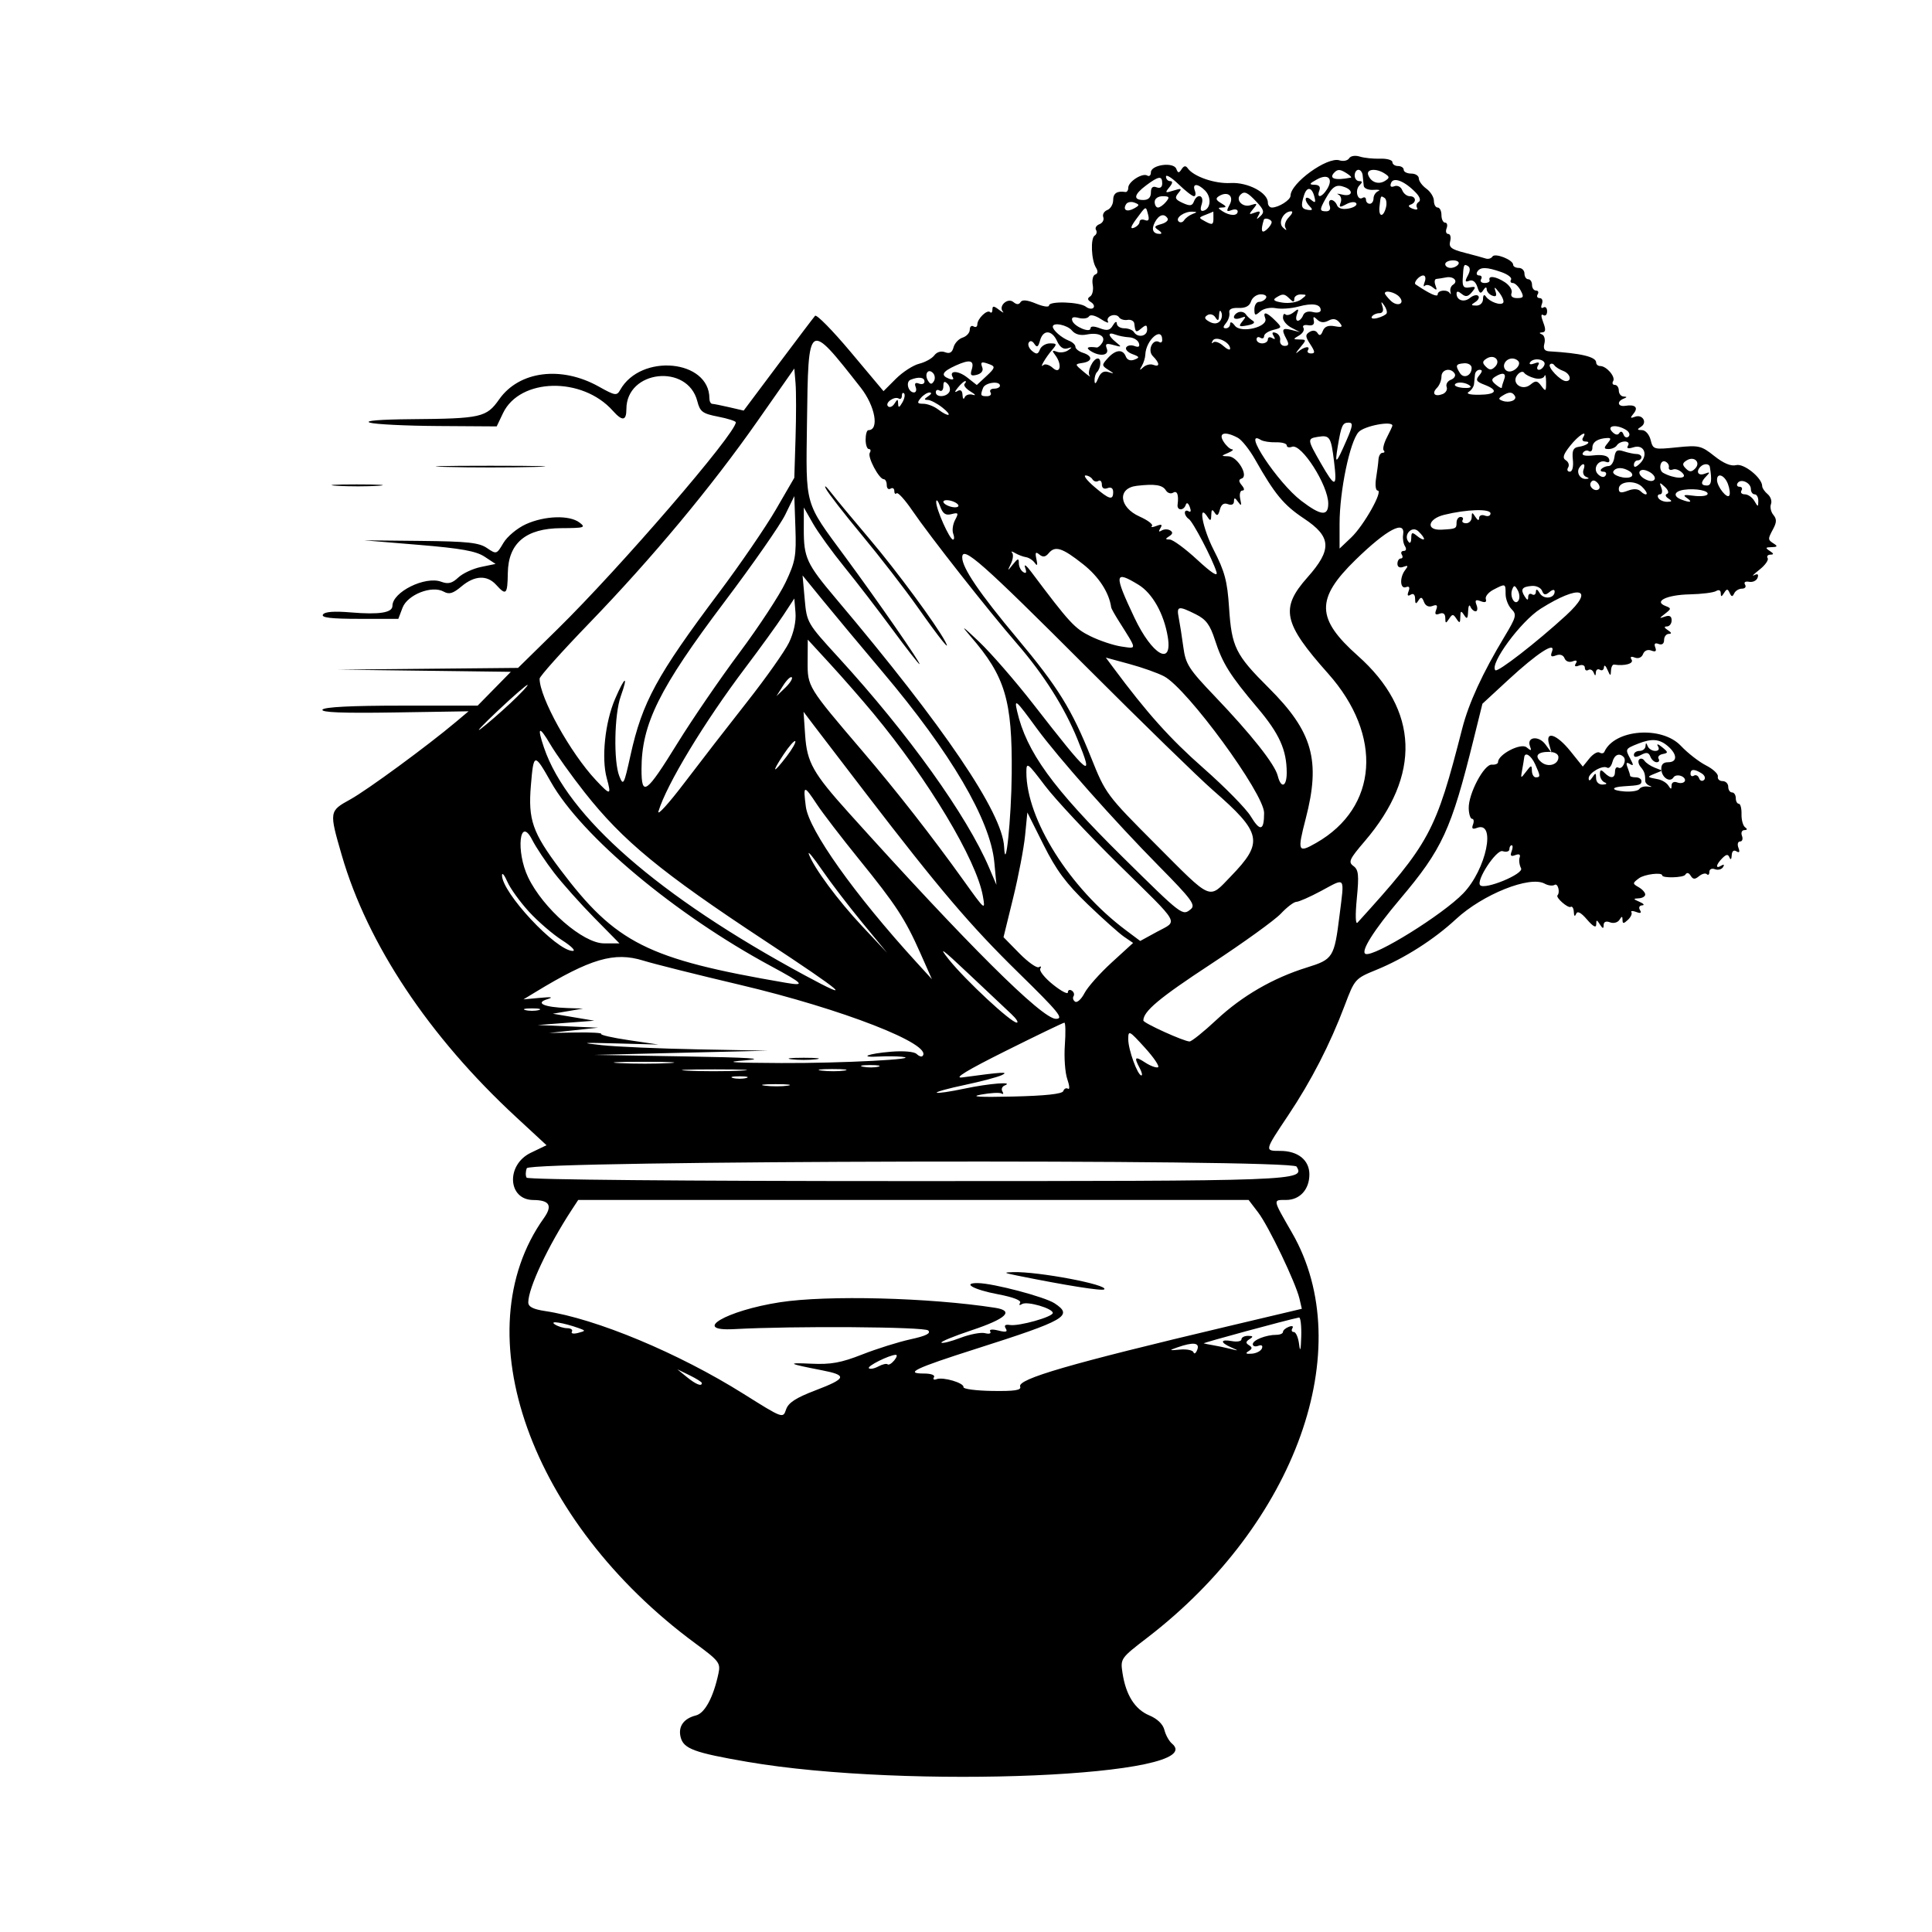 <svg id="svg" xmlns="http://www.w3.org/2000/svg" xmlns:xlink="http://www.w3.org/1999/xlink" width="400" height="400" viewBox="0, 0, 400,400"><g id="svgg"><path id="path0" d="M279.319 32.776 C 279.020 33.261,278.119 33.449,277.317 33.195 C 274.803 32.397,267.188 37.909,267.188 40.527 C 267.188 41.405,264.719 42.969,263.333 42.969 C 262.875 42.969,262.500 42.508,262.500 41.944 C 262.500 39.885,258.321 37.693,254.778 37.893 C 251.513 38.077,247.099 36.553,245.898 34.827 C 245.495 34.247,245.103 34.309,244.640 35.026 C 244.087 35.884,243.892 35.871,243.540 34.956 C 242.971 33.471,238.281 34.118,238.281 35.682 C 238.281 36.303,237.944 36.603,237.532 36.348 C 236.537 35.733,233.594 37.611,233.594 38.860 C 233.594 39.401,233.330 39.802,233.008 39.751 C 231.274 39.478,230.469 40.011,230.469 41.431 C 230.469 42.304,229.921 43.228,229.252 43.485 C 228.583 43.742,228.209 44.405,228.421 44.958 C 228.634 45.512,228.280 46.167,227.636 46.414 C 226.991 46.662,226.667 47.194,226.916 47.597 C 227.165 48.000,227.041 48.532,226.639 48.781 C 225.751 49.330,225.939 53.866,226.915 55.423 C 227.364 56.139,227.307 56.653,226.761 56.835 C 226.288 56.993,226.053 57.958,226.238 58.980 C 226.423 60.001,226.183 61.080,225.704 61.376 C 225.090 61.756,225.139 62.103,225.871 62.555 C 226.441 62.908,226.663 63.441,226.363 63.741 C 226.064 64.040,225.371 63.933,224.824 63.503 C 223.540 62.493,217.188 62.281,217.188 63.247 C 217.188 63.652,215.976 63.477,214.495 62.858 C 212.692 62.105,211.636 62.001,211.300 62.545 C 210.954 63.105,210.488 63.100,209.800 62.528 C 208.637 61.563,206.656 63.357,207.624 64.499 C 207.943 64.875,207.588 64.712,206.836 64.136 C 205.740 63.298,205.469 63.290,205.469 64.097 C 205.469 64.651,205.251 64.887,204.985 64.621 C 204.380 64.015,202.344 65.986,202.344 67.178 C 202.344 67.664,201.992 67.844,201.563 67.578 C 201.133 67.313,200.781 67.620,200.781 68.261 C 200.781 68.902,200.116 69.637,199.303 69.895 C 198.490 70.153,197.644 71.057,197.422 71.904 C 197.139 72.988,196.618 73.290,195.662 72.923 C 194.849 72.611,193.960 72.871,193.442 73.572 C 192.967 74.215,191.555 74.996,190.306 75.307 C 189.056 75.619,186.883 77.023,185.477 78.429 L 182.922 80.984 176.115 72.869 C 172.371 68.406,169.058 65.038,168.752 65.385 C 168.446 65.732,164.995 70.289,161.083 75.511 L 153.971 85.006 151.009 84.319 C 149.380 83.940,147.783 83.623,147.461 83.612 C 147.139 83.602,146.875 83.093,146.875 82.482 C 146.875 74.438,132.673 73.095,128.398 80.735 C 127.699 81.984,127.359 81.930,123.961 80.031 C 116.190 75.687,107.484 76.805,103.350 82.678 C 100.713 86.424,99.627 86.669,85.156 86.788 C 78.649 86.841,75.357 87.114,76.563 87.500 C 77.637 87.844,83.988 88.161,90.676 88.203 L 102.836 88.281 104.142 85.542 C 107.633 78.220,120.557 77.938,126.879 85.046 C 128.851 87.263,129.688 87.157,129.688 84.688 C 129.688 76.620,142.357 75.213,144.370 83.057 C 144.934 85.253,145.441 85.631,148.676 86.264 C 150.693 86.658,152.343 87.185,152.342 87.436 C 152.335 89.760,128.407 117.518,115.414 130.273 L 107.258 138.281 88.590 138.461 L 69.922 138.641 87.843 138.867 L 105.765 139.093 102.329 142.593 L 98.893 146.094 83.087 146.094 C 72.792 146.094,67.101 146.383,66.768 146.922 C 66.412 147.498,70.940 147.677,81.632 147.508 L 97.007 147.266 94.402 149.459 C 88.519 154.412,76.010 163.589,72.513 165.516 C 68.143 167.925,68.131 168.002,70.755 177.057 C 76.095 195.482,88.814 214.590,106.842 231.269 L 113.151 237.106 109.896 238.670 C 104.721 241.157,105.100 248.412,110.407 248.449 C 113.793 248.473,114.450 249.605,112.593 252.213 C 95.796 275.802,109.782 315.055,143.959 340.244 C 148.891 343.879,149.213 344.298,148.747 346.484 C 147.695 351.415,145.931 354.699,144.085 355.162 C 141.535 355.802,140.367 357.459,140.918 359.657 C 141.523 362.063,143.696 362.869,154.688 364.763 C 187.888 370.482,250.829 367.785,242.646 360.994 C 242.049 360.498,241.343 359.230,241.079 358.176 C 240.776 356.968,239.610 355.847,237.929 355.144 C 234.968 353.907,233.091 350.928,232.401 346.371 C 231.950 343.394,232.009 343.311,237.539 339.063 C 268.328 315.411,281.283 279.225,267.531 255.291 C 263.426 248.147,263.479 248.438,266.285 248.438 C 269.116 248.437,271.094 246.262,271.094 243.147 C 271.094 240.187,268.730 238.281,265.061 238.281 C 261.766 238.281,261.754 238.334,266.712 230.913 C 271.489 223.763,275.370 216.212,278.415 208.145 C 280.473 202.691,280.560 202.594,284.977 200.788 C 290.783 198.413,296.888 194.524,301.440 190.300 C 306.983 185.156,316.764 181.249,319.818 182.958 C 320.527 183.354,321.455 183.463,321.881 183.199 C 322.534 182.796,323.049 184.725,322.461 185.371 C 322.046 185.827,324.642 188.098,325.195 187.763 C 325.518 187.567,325.809 188.044,325.843 188.821 C 325.881 189.696,326.059 189.850,326.310 189.225 C 326.587 188.532,327.304 188.901,328.591 190.397 C 329.820 191.826,330.471 192.174,330.480 191.406 C 330.491 190.365,330.577 190.365,331.250 191.406 C 331.834 192.310,332.010 192.336,332.019 191.518 C 332.027 190.850,332.514 190.643,333.336 190.959 C 334.055 191.235,334.926 191.009,335.277 190.456 C 335.794 189.641,335.916 189.642,335.926 190.460 C 335.935 191.283,336.138 191.283,337.027 190.460 C 337.627 189.906,337.960 189.193,337.768 188.876 C 337.576 188.559,338.022 188.531,338.759 188.814 C 339.669 189.163,339.918 189.034,339.535 188.414 C 339.217 187.899,339.416 187.476,339.993 187.445 C 340.555 187.415,340.313 187.088,339.453 186.719 C 338.117 186.145,338.089 186.039,339.258 185.992 C 340.010 185.962,340.625 185.603,340.625 185.195 C 340.625 184.787,340.010 184.104,339.258 183.678 C 337.967 182.946,337.972 182.843,339.351 181.823 C 340.470 180.997,344.141 180.549,344.141 181.239 C 344.141 181.844,348.533 181.727,348.913 181.112 C 349.239 180.585,349.632 180.654,350.038 181.312 C 350.520 182.092,350.914 182.112,351.770 181.402 C 352.380 180.896,353.109 180.714,353.392 180.996 C 353.675 181.279,353.906 181.063,353.906 180.515 C 353.906 179.962,354.415 179.715,355.053 179.960 C 355.684 180.202,356.441 180.010,356.736 179.533 C 357.061 179.007,356.917 178.885,356.371 179.222 C 355.111 180.001,355.243 179.020,356.578 177.686 C 357.429 176.834,357.778 176.802,358.079 177.546 C 358.303 178.100,358.497 177.910,358.532 177.102 C 358.570 176.230,358.944 175.905,359.508 176.254 C 360.122 176.634,360.258 176.393,359.923 175.519 C 359.648 174.803,359.802 174.219,360.264 174.219 C 360.727 174.219,360.902 173.691,360.655 173.047 C 360.408 172.402,360.634 171.870,361.157 171.863 C 361.771 171.855,361.824 171.647,361.307 171.277 C 360.865 170.961,360.530 169.736,360.562 168.555 C 360.594 167.373,360.339 166.406,359.997 166.406 C 359.655 166.406,359.375 165.879,359.375 165.234 C 359.375 164.590,359.023 164.063,358.594 164.063 C 358.164 164.063,357.813 163.535,357.813 162.891 C 357.813 162.246,357.285 161.719,356.641 161.719 C 355.996 161.719,355.557 161.291,355.664 160.768 C 355.771 160.245,354.666 159.210,353.208 158.468 C 351.749 157.725,349.411 155.904,348.010 154.419 C 344.045 150.215,334.236 150.988,332.160 155.669 C 332.016 155.994,331.566 156.055,331.161 155.805 C 330.756 155.554,329.812 156.106,329.063 157.031 L 327.701 158.713 325.142 155.529 C 322.287 151.976,319.870 151.195,320.723 154.102 L 321.238 155.859 319.973 154.134 C 318.578 152.233,316.012 152.533,316.770 154.508 C 317.141 155.475,317.012 155.514,316.061 154.725 C 314.883 153.748,310.156 156.193,310.156 157.779 C 310.156 158.132,309.578 158.371,308.872 158.312 C 307.266 158.176,303.997 164.357,304.083 167.367 C 304.116 168.558,304.431 169.531,304.782 169.531 C 305.133 169.531,305.216 170.063,304.967 170.712 C 304.643 171.555,304.872 171.755,305.767 171.412 C 309.835 169.851,307.726 180.005,302.954 184.957 C 298.696 189.376,284.608 198.125,282.749 197.505 C 281.575 197.114,284.386 192.630,289.880 186.130 C 298.629 175.778,300.450 171.824,305.081 153.125 L 306.920 145.703 312.249 140.780 C 318.293 135.198,322.177 132.678,321.328 134.892 C 320.941 135.901,321.135 136.089,322.160 135.696 C 322.977 135.382,323.662 135.614,323.922 136.292 C 324.166 136.927,324.876 137.199,325.583 136.927 C 326.396 136.616,326.627 136.763,326.259 137.358 C 325.894 137.950,326.120 138.102,326.913 137.798 C 327.581 137.542,328.125 137.741,328.125 138.244 C 328.125 138.745,328.447 138.956,328.840 138.713 C 329.233 138.470,329.732 138.713,329.950 139.253 C 330.256 140.014,330.359 140.004,330.407 139.212 C 330.441 138.649,330.820 138.406,331.250 138.672 C 331.680 138.937,332.056 138.695,332.086 138.132 C 332.116 137.570,332.443 137.813,332.813 138.672 C 333.387 140.008,333.492 140.036,333.539 138.867 C 333.569 138.115,333.857 137.542,334.180 137.593 C 336.348 137.935,338.306 137.392,337.809 136.586 C 337.435 135.981,337.661 135.832,338.479 136.146 C 339.211 136.427,339.903 136.129,340.176 135.416 C 340.453 134.695,341.140 134.405,341.890 134.693 C 342.771 135.031,343.013 134.835,342.705 134.033 C 342.411 133.267,342.640 133.035,343.399 133.326 C 344.098 133.595,344.531 133.281,344.531 132.505 C 344.531 131.815,344.971 131.245,345.508 131.238 C 346.159 131.230,346.094 130.974,345.313 130.469 C 344.531 129.964,344.466 129.707,345.117 129.699 C 345.654 129.693,346.094 129.123,346.094 128.432 C 346.094 127.576,345.659 127.328,344.727 127.653 C 343.451 128.097,343.453 128.056,344.750 127.047 C 346.043 126.041,346.048 125.931,344.814 125.457 C 342.314 124.498,345.103 123.159,349.816 123.056 C 352.310 123.002,354.777 122.693,355.300 122.370 C 355.860 122.024,356.255 122.203,356.262 122.805 C 356.271 123.617,356.414 123.608,356.949 122.763 C 357.518 121.864,357.699 121.864,358.109 122.763 C 358.484 123.588,358.697 123.608,359.049 122.852 C 359.300 122.314,360.024 121.875,360.658 121.875 C 361.292 121.875,361.579 121.500,361.296 121.041 C 360.990 120.547,361.336 120.309,362.145 120.456 C 362.896 120.592,363.680 120.215,363.887 119.618 C 364.139 118.894,363.906 118.718,363.187 119.090 C 362.594 119.396,363.078 118.887,364.262 117.959 C 365.446 117.030,366.216 115.949,365.974 115.557 C 365.731 115.165,365.993 114.838,366.555 114.832 C 367.299 114.823,367.258 114.613,366.406 114.063 C 365.434 113.434,365.501 113.301,366.797 113.281 C 367.954 113.264,368.089 113.086,367.316 112.596 C 365.970 111.742,365.964 111.661,367.110 109.520 C 367.855 108.127,367.866 107.458,367.154 106.601 C 366.647 105.989,366.426 104.983,366.663 104.364 C 366.900 103.745,366.588 102.819,365.969 102.305 C 365.350 101.791,364.844 101.047,364.844 100.651 C 364.844 98.954,361.045 95.883,359.458 96.298 C 358.384 96.579,356.858 95.945,354.940 94.422 C 352.217 92.258,351.752 92.150,347.150 92.620 C 342.359 93.109,342.244 93.076,341.746 91.091 C 341.459 89.946,340.678 89.057,339.954 89.051 C 338.922 89.041,338.882 88.906,339.749 88.357 C 341.147 87.471,340.054 85.690,338.482 86.293 C 337.514 86.664,337.460 86.536,338.209 85.634 C 339.260 84.368,338.553 83.689,336.523 84.016 C 334.961 84.268,334.661 83.142,336.133 82.549 C 336.914 82.233,336.914 82.142,336.133 82.093 C 335.596 82.059,335.156 81.504,335.156 80.859 C 335.156 80.215,334.784 79.688,334.329 79.688 C 333.874 79.688,333.720 79.333,333.988 78.900 C 334.531 78.021,332.605 75.781,331.306 75.781 C 330.845 75.781,330.469 75.453,330.469 75.053 C 330.469 73.879,327.311 73.124,320.807 72.742 C 319.761 72.680,319.462 72.225,319.748 71.131 C 319.967 70.292,319.744 69.441,319.253 69.240 C 318.625 68.982,318.644 68.855,319.317 68.812 C 320.019 68.766,320.071 68.217,319.514 66.752 C 319.012 65.431,319.018 64.917,319.534 65.236 C 319.962 65.501,320.313 65.148,320.313 64.453 C 320.313 63.758,319.965 63.404,319.540 63.666 C 319.097 63.940,318.966 63.626,319.233 62.931 C 319.490 62.263,319.290 61.719,318.787 61.719 C 318.286 61.719,318.094 61.367,318.359 60.938 C 318.625 60.508,318.470 60.156,318.015 60.156 C 317.560 60.156,317.188 59.629,317.188 58.984 C 317.188 58.340,316.836 57.813,316.406 57.813 C 315.977 57.813,315.625 57.285,315.625 56.641 C 315.625 55.996,315.098 55.469,314.453 55.469 C 313.809 55.469,313.281 55.174,313.281 54.813 C 313.281 53.791,309.495 52.298,308.987 53.120 C 308.743 53.515,308.116 53.695,307.592 53.520 C 307.069 53.345,305.111 52.810,303.243 52.331 C 300.451 51.616,299.915 51.191,300.240 49.949 C 300.457 49.118,300.279 48.438,299.843 48.438 C 299.408 48.438,299.254 47.910,299.501 47.266 C 299.749 46.621,299.610 46.094,299.194 46.094 C 298.778 46.094,298.438 45.391,298.438 44.531 C 298.438 43.672,298.086 42.969,297.656 42.969 C 297.227 42.969,296.875 42.343,296.875 41.579 C 296.875 40.814,296.172 39.682,295.313 39.063 C 294.453 38.443,293.750 37.487,293.750 36.937 C 293.750 36.387,293.047 35.938,292.188 35.938 C 291.328 35.938,290.625 35.586,290.625 35.156 C 290.625 34.727,290.098 34.375,289.453 34.375 C 288.809 34.375,288.281 34.012,288.281 33.569 C 288.281 33.126,287.139 32.804,285.742 32.853 C 284.346 32.902,282.452 32.707,281.533 32.419 C 280.581 32.120,279.630 32.273,279.319 32.776 M278.906 35.938 C 279.551 36.354,279.902 36.730,279.688 36.772 C 276.365 37.427,274.995 36.984,276.302 35.677 C 276.996 34.983,277.509 35.034,278.906 35.938 M282.129 36.328 C 282.183 36.973,282.280 37.939,282.345 38.477 C 282.410 39.014,283.333 39.388,284.396 39.307 C 285.459 39.227,285.889 39.344,285.352 39.568 C 284.814 39.791,284.375 40.472,284.375 41.081 C 284.375 41.689,284.023 42.188,283.594 42.188 C 283.164 42.188,282.813 41.815,282.813 41.360 C 282.813 40.905,282.498 40.727,282.113 40.965 C 281.039 41.629,280.475 39.369,281.467 38.376 C 282.115 37.729,282.099 37.500,281.406 37.500 C 280.891 37.500,280.469 36.973,280.469 36.328 C 280.469 35.684,280.820 35.156,281.250 35.156 C 281.680 35.156,282.075 35.684,282.129 36.328 M286.719 35.949 C 287.718 36.605,287.728 36.823,286.790 37.428 C 285.447 38.292,283.863 37.767,283.288 36.268 C 282.791 34.972,284.927 34.773,286.719 35.949 M247.191 40.625 C 247.539 40.625,247.621 40.098,247.374 39.453 C 246.797 37.949,247.988 37.943,249.486 39.442 C 250.830 40.785,250.705 43.124,249.264 43.605 C 248.573 43.835,248.433 43.434,248.799 42.280 C 249.390 40.418,247.876 39.924,247.175 41.750 C 246.833 42.642,246.354 42.698,244.862 42.018 C 243.309 41.310,243.149 40.959,243.945 39.999 C 244.771 39.004,244.630 38.926,242.969 39.453 C 241.230 40.005,241.139 39.935,242.094 38.785 C 242.789 37.947,242.855 37.500,242.283 37.500 C 241.801 37.500,241.406 37.079,241.406 36.565 C 241.406 36.052,242.566 36.755,243.983 38.128 C 245.399 39.501,246.843 40.625,247.191 40.625 M274.740 39.188 C 273.663 40.914,272.521 41.105,273.155 39.453 C 273.454 38.675,273.117 38.272,272.154 38.254 C 270.968 38.231,271.059 38.029,272.651 37.148 C 274.971 35.864,276.117 36.983,274.740 39.188 M240.625 37.974 C 240.625 38.769,240.195 39.065,239.453 38.780 C 238.656 38.474,238.281 38.822,238.281 39.868 C 238.281 40.885,237.752 41.406,236.719 41.406 C 234.548 41.406,234.768 40.263,237.305 38.371 C 239.919 36.420,240.625 36.336,240.625 37.974 M293.156 39.908 C 293.980 40.767,294.206 41.515,293.729 41.810 C 293.297 42.077,293.143 42.619,293.387 43.014 C 293.634 43.414,293.225 43.499,292.463 43.207 C 291.622 42.884,291.456 42.562,292.032 42.370 C 293.326 41.938,293.212 40.625,291.880 40.625 C 291.282 40.625,290.576 40.061,290.311 39.372 C 290.046 38.681,289.326 38.313,288.705 38.551 C 287.960 38.837,287.724 38.605,288.009 37.865 C 288.505 36.570,290.840 37.497,293.156 39.908 M278.452 38.755 C 280.356 39.486,279.914 40.787,277.930 40.294 C 276.963 40.054,276.592 40.053,277.105 40.292 C 277.618 40.531,277.828 41.271,277.572 41.938 C 277.184 42.950,277.377 43.006,278.740 42.276 C 279.654 41.787,280.563 41.708,280.803 42.096 C 281.039 42.478,280.329 42.963,279.226 43.173 C 277.956 43.416,277.069 43.163,276.808 42.482 C 276.581 41.890,276.044 41.406,275.614 41.406 C 275.184 41.406,275.035 41.934,275.283 42.578 C 275.556 43.292,275.284 43.750,274.585 43.750 C 273.186 43.750,273.165 43.435,274.414 41.200 C 275.911 38.522,276.661 38.068,278.452 38.755 M272.113 40.670 C 272.458 41.988,272.334 42.111,271.423 41.355 C 270.110 40.266,269.914 41.477,271.196 42.758 C 271.853 43.415,271.747 43.593,270.784 43.452 C 269.422 43.252,269.270 42.678,269.984 40.430 C 270.569 38.587,271.599 38.703,272.113 40.670 M254.582 42.384 C 253.862 43.731,253.926 43.909,254.987 43.502 C 255.682 43.236,256.250 43.358,256.250 43.775 C 256.250 44.741,254.639 44.728,253.125 43.750 C 252.083 43.077,252.083 42.989,253.125 42.957 C 254.003 42.930,253.931 42.709,252.836 42.072 C 251.726 41.428,251.615 41.075,252.374 40.606 C 254.186 39.487,255.546 40.583,254.582 42.384 M260.166 41.807 C 261.689 43.428,261.829 43.939,260.969 44.737 C 260.130 45.515,260.051 45.487,260.560 44.594 C 261.042 43.751,260.855 43.614,259.783 44.026 C 258.543 44.502,258.503 44.410,259.454 43.265 C 260.416 42.105,260.353 42.020,258.875 42.489 C 257.260 43.002,255.744 41.392,256.825 40.311 C 257.633 39.503,258.268 39.787,260.166 41.807 M241.406 41.797 C 240.871 42.441,240.125 42.969,239.748 42.969 C 239.371 42.969,239.063 42.441,239.063 41.797 C 239.063 41.123,239.768 40.625,240.721 40.625 C 242.106 40.625,242.219 40.818,241.406 41.797 M286.945 42.970 C 286.388 45.100,285.371 44.950,285.612 42.773 C 285.874 40.417,285.841 40.473,286.645 40.970 C 287.035 41.211,287.170 42.111,286.945 42.970 M234.793 43.157 C 233.316 43.983,232.398 43.490,233.150 42.274 C 233.422 41.834,234.198 41.687,234.876 41.947 C 235.977 42.370,235.968 42.499,234.793 43.157 M237.711 44.473 C 237.987 45.528,237.781 45.853,237.021 45.561 C 236.425 45.332,235.938 45.497,235.938 45.927 C 235.938 46.356,235.407 46.911,234.758 47.160 C 233.940 47.474,234.104 46.903,235.296 45.291 C 237.329 42.540,237.216 42.579,237.711 44.473 M246.875 44.319 C 246.230 44.565,245.459 45.142,245.160 45.602 C 244.861 46.063,244.344 46.167,244.010 45.833 C 243.287 45.110,245.220 43.753,246.875 43.824 C 247.917 43.868,247.917 43.923,246.875 44.319 M251.228 45.250 C 251.228 46.512,250.977 46.617,249.655 45.909 C 248.094 45.074,248.094 45.062,249.627 44.463 C 250.477 44.131,251.184 43.835,251.200 43.805 C 251.215 43.775,251.228 44.425,251.228 45.250 M266.845 44.985 C 266.166 45.664,265.841 46.631,266.123 47.133 C 266.486 47.781,266.339 47.772,265.616 47.103 C 264.531 46.099,265.738 43.750,267.339 43.750 C 267.747 43.750,267.525 44.306,266.845 44.985 M241.742 45.224 C 241.977 45.605,241.383 46.132,240.421 46.396 C 238.961 46.796,238.866 47.002,239.844 47.644 C 240.488 48.067,240.635 48.419,240.169 48.426 C 238.712 48.446,238.306 47.507,239.117 45.991 C 239.956 44.424,241.050 44.104,241.742 45.224 M263.281 45.998 C 263.281 46.375,262.782 47.098,262.172 47.604 C 261.167 48.439,260.987 47.704,261.659 45.508 C 261.825 44.967,263.281 45.407,263.281 45.998 M301.953 54.688 C 301.688 55.117,300.964 55.469,300.345 55.469 C 299.725 55.469,299.219 55.117,299.219 54.688 C 299.219 54.258,299.943 53.906,300.827 53.906 C 301.712 53.906,302.219 54.258,301.953 54.688 M303.890 57.061 C 303.256 58.246,303.322 58.469,304.208 58.129 C 304.903 57.862,305.535 58.353,305.874 59.422 C 306.301 60.768,306.570 60.908,307.105 60.064 C 307.512 59.420,307.793 59.345,307.801 59.877 C 307.807 60.368,308.322 60.966,308.945 61.205 C 309.745 61.512,309.943 61.250,309.621 60.312 C 309.272 59.298,309.450 59.351,310.372 60.538 C 311.037 61.393,311.424 62.344,311.234 62.653 C 310.801 63.353,308.398 62.508,307.629 61.385 C 307.283 60.880,307.050 61.090,307.043 61.914 C 307.036 62.695,306.445 63.276,305.664 63.269 C 304.517 63.259,304.482 63.140,305.446 62.531 C 306.078 62.131,306.350 61.559,306.051 61.259 C 305.752 60.960,304.986 61.147,304.350 61.675 C 303.128 62.689,301.563 62.195,301.563 60.796 C 301.563 60.236,301.911 60.254,302.631 60.851 C 303.446 61.528,303.945 61.442,304.737 60.487 C 305.633 59.407,305.567 59.272,304.255 59.501 C 303.064 59.708,302.757 59.343,302.837 57.813 C 302.997 54.762,303.074 54.564,303.908 55.079 C 304.430 55.402,304.424 56.064,303.890 57.061 M310.820 56.326 C 312.173 56.798,313.083 57.501,312.844 57.889 C 312.604 58.276,312.768 58.594,313.208 58.594 C 313.648 58.594,314.384 59.297,314.844 60.156 C 315.551 61.477,315.438 61.719,314.115 61.719 C 313.120 61.719,312.697 61.333,312.954 60.662 C 313.177 60.081,312.551 59.076,311.563 58.429 C 309.698 57.207,308.059 56.989,308.398 58.008 C 308.506 58.330,308.046 58.594,307.376 58.594 C 306.706 58.594,306.375 58.242,306.641 57.813 C 306.906 57.383,306.730 57.031,306.250 57.031 C 305.770 57.031,305.594 56.680,305.859 56.250 C 306.482 55.243,307.770 55.263,310.820 56.326 M294.964 58.375 C 294.681 59.113,294.699 59.468,295.004 59.163 C 295.309 58.857,296.039 59.006,296.626 59.492 C 297.468 60.192,297.589 60.108,297.200 59.095 C 296.929 58.390,297.009 57.786,297.377 57.753 C 297.746 57.720,298.661 57.575,299.411 57.432 C 300.956 57.136,301.984 58.241,300.828 58.955 C 300.410 59.214,300.171 59.853,300.297 60.377 C 300.422 60.900,300.378 61.064,300.197 60.742 C 299.706 59.864,297.656 60.036,297.656 60.956 C 297.656 61.597,295.991 60.841,293.086 58.882 C 292.567 58.532,293.844 57.031,294.661 57.031 C 295.114 57.031,295.250 57.631,294.964 58.375 M289.675 61.417 C 291.041 62.879,289.317 63.647,287.885 62.215 C 287.243 61.574,286.719 60.907,286.719 60.733 C 286.719 60.008,288.811 60.492,289.675 61.417 M262.109 61.719 C 261.844 62.148,261.195 62.500,260.668 62.500 C 260.141 62.500,259.710 63.189,259.710 64.032 C 259.710 65.356,259.873 65.418,260.910 64.488 C 261.590 63.878,262.990 63.583,264.141 63.806 C 265.259 64.023,267.369 63.873,268.829 63.474 C 271.726 62.681,273.438 62.957,273.438 64.219 C 273.438 64.663,272.713 64.836,271.827 64.605 C 270.842 64.347,270.051 64.615,269.790 65.295 C 269.556 65.906,269.061 66.406,268.691 66.406 C 268.321 66.406,268.248 65.791,268.530 65.039 C 268.960 63.893,268.850 63.828,267.848 64.642 C 267.191 65.175,266.422 65.380,266.139 65.097 C 265.856 64.815,265.625 65.116,265.625 65.766 C 265.625 66.417,266.416 67.356,267.383 67.853 L 269.141 68.758 267.383 68.311 C 265.447 67.818,265.260 68.170,266.364 70.234 C 266.913 71.259,266.811 71.615,265.969 71.615 C 265.345 71.615,264.925 71.094,265.035 70.459 C 265.145 69.823,264.746 69.133,264.149 68.925 C 263.423 68.672,263.269 68.880,263.684 69.551 C 264.090 70.208,263.993 70.362,263.402 69.996 C 262.906 69.690,262.500 69.811,262.500 70.266 C 262.500 70.721,261.973 71.094,261.328 71.094 C 260.684 71.094,260.156 70.721,260.156 70.266 C 260.156 69.811,260.508 69.656,260.938 69.922 C 261.367 70.187,261.719 70.039,261.719 69.592 C 261.719 69.145,262.567 68.567,263.604 68.307 C 265.461 67.840,265.467 67.811,263.995 66.339 C 262.245 64.589,261.383 64.405,261.959 65.905 C 262.648 67.702,256.900 69.088,255.664 67.423 C 255.124 66.696,254.688 66.524,254.688 67.038 C 254.688 67.550,254.293 67.969,253.811 67.969 C 253.175 67.969,253.183 67.668,253.838 66.879 C 254.335 66.280,254.642 65.313,254.520 64.731 C 254.372 64.030,255.017 63.700,256.428 63.755 C 257.866 63.811,258.710 63.366,259.020 62.388 C 259.273 61.590,260.180 60.938,261.036 60.938 C 261.892 60.938,262.375 61.289,262.109 61.719 M267.031 61.875 C 267.760 62.604,267.969 62.604,267.969 61.875 C 267.969 61.359,268.584 60.949,269.336 60.962 C 270.623 60.986,270.625 61.047,269.366 62.003 C 268.624 62.567,266.936 62.859,265.576 62.659 C 263.839 62.404,263.431 62.104,264.179 61.630 C 265.583 60.740,265.926 60.770,267.031 61.875 M287.070 64.907 C 286.890 65.198,286.034 65.622,285.167 65.848 C 284.301 66.075,283.789 65.942,284.029 65.552 C 284.270 65.163,284.963 64.844,285.568 64.844 C 286.264 64.844,286.508 64.340,286.230 63.477 C 285.871 62.362,285.939 62.319,286.594 63.244 C 287.035 63.868,287.250 64.617,287.070 64.907 M252.507 66.556 C 251.989 67.073,251.245 67.087,250.366 66.595 C 249.359 66.032,249.263 65.690,249.987 65.242 C 250.539 64.901,251.249 65.107,251.638 65.720 C 252.162 66.548,252.337 66.435,252.393 65.234 C 252.439 64.278,252.629 64.077,252.884 64.717 C 253.113 65.292,252.944 66.119,252.507 66.556 M256.445 64.635 C 255.908 64.822,255.469 65.285,255.469 65.666 C 255.469 66.046,256.084 66.127,256.836 65.845 C 257.990 65.412,258.050 65.522,257.220 66.544 C 256.370 67.591,256.512 67.702,258.268 67.366 C 259.575 67.116,259.963 66.769,259.355 66.394 C 258.835 66.072,258.187 65.469,257.916 65.053 C 257.644 64.637,256.982 64.449,256.445 64.635 M229.398 66.569 C 229.132 66.140,229.429 65.591,230.058 65.350 C 230.686 65.109,231.414 65.258,231.675 65.680 C 231.936 66.102,232.730 66.350,233.440 66.232 C 234.150 66.113,234.782 66.455,234.846 66.992 C 235.067 68.870,235.165 68.934,236.328 67.969 C 237.288 67.172,237.500 67.226,237.500 68.264 C 237.500 69.651,235.538 70.000,234.766 68.750 C 234.500 68.320,233.600 67.969,232.766 67.969 C 231.932 67.969,231.239 67.529,231.226 66.992 C 231.213 66.437,230.865 66.594,230.422 67.355 C 229.808 68.408,229.229 68.537,227.711 67.960 C 226.504 67.501,225.781 67.502,225.781 67.963 C 225.781 69.026,222.417 67.641,222.006 66.408 C 221.771 65.702,222.179 65.522,223.332 65.824 C 224.249 66.063,225.207 65.922,225.462 65.509 C 225.734 65.069,226.742 65.294,227.903 66.054 C 228.990 66.767,229.663 66.998,229.398 66.569 M275.038 66.386 C 275.987 65.878,276.678 65.995,277.324 66.773 C 278.091 67.697,277.919 67.828,276.318 67.538 C 274.988 67.296,274.225 67.607,273.870 68.533 C 273.512 69.465,273.180 69.598,272.789 68.965 C 272.441 68.402,271.806 68.310,271.135 68.725 C 270.214 69.294,270.237 69.691,271.284 71.287 C 272.278 72.806,272.311 73.177,271.451 73.177 C 270.863 73.177,270.562 72.884,270.784 72.526 C 271.400 71.528,269.983 71.753,268.732 72.852 C 268.120 73.389,268.280 73.037,269.087 72.070 C 270.524 70.349,270.524 70.312,269.066 70.289 C 267.670 70.266,267.663 70.215,268.962 69.459 C 269.723 69.016,270.127 68.300,269.860 67.868 C 269.586 67.425,270.003 67.191,270.820 67.331 C 271.770 67.493,272.180 67.176,272.015 66.406 C 271.818 65.490,271.972 65.440,272.720 66.174 C 273.358 66.801,274.131 66.872,275.038 66.386 M221.931 68.427 C 222.592 69.224,223.685 69.521,224.993 69.259 C 227.495 68.759,229.049 69.598,228.192 70.986 C 227.844 71.548,227.335 71.978,227.061 71.942 C 225.207 71.694,224.716 71.968,225.781 72.656 C 227.707 73.901,229.707 73.616,229.154 72.175 C 228.763 71.155,229.030 71.013,230.546 71.435 C 232.262 71.911,232.305 71.862,231.055 70.853 C 229.350 69.477,229.283 68.644,230.928 69.275 C 231.610 69.537,232.900 69.790,233.793 69.837 C 234.686 69.883,235.582 70.417,235.784 71.023 C 236.034 71.773,235.751 71.971,234.897 71.643 C 234.208 71.378,233.434 71.501,233.178 71.916 C 232.922 72.330,233.494 72.959,234.450 73.312 C 235.953 73.868,236.009 74.024,234.861 74.465 C 234.041 74.779,233.365 74.532,233.090 73.815 C 232.481 72.228,230.977 72.362,229.361 74.148 C 228.080 75.563,228.084 75.686,229.435 76.551 C 230.763 77.400,230.765 77.432,229.462 77.025 C 228.503 76.725,227.845 77.135,227.363 78.333 C 226.910 79.461,226.644 79.641,226.612 78.841 C 226.585 78.161,226.807 77.360,227.106 77.061 C 227.936 76.231,228.075 74.219,227.302 74.219 C 226.286 74.219,224.967 77.031,225.613 77.819 C 225.921 78.193,225.340 77.800,224.323 76.945 C 222.492 75.406,222.490 75.388,224.127 75.141 C 226.216 74.826,226.265 73.696,224.219 73.047 C 223.359 72.774,222.656 72.212,222.656 71.798 C 222.656 71.384,222.041 70.812,221.289 70.527 C 219.816 69.969,217.969 68.359,217.969 67.634 C 217.969 66.662,220.964 67.261,221.931 68.427 M218.864 70.641 C 219.422 71.866,220.174 72.391,220.996 72.130 C 222.030 71.802,222.061 71.873,221.165 72.510 C 220.559 72.941,219.504 73.084,218.821 72.828 C 217.837 72.461,217.759 72.598,218.448 73.487 C 219.948 75.422,219.559 77.611,217.970 76.173 C 217.255 75.526,216.379 75.261,216.022 75.584 C 215.075 76.444,216.446 74.058,217.818 72.461 C 218.882 71.222,218.842 71.094,217.392 71.094 C 216.512 71.094,215.575 71.661,215.309 72.354 C 214.919 73.370,214.602 73.428,213.671 72.656 C 213.037 72.129,212.733 71.349,212.997 70.922 C 213.288 70.450,213.745 70.561,214.160 71.206 C 214.684 72.018,214.956 71.855,215.326 70.508 C 215.959 68.197,217.782 68.266,218.864 70.641 M240.625 70.405 C 240.625 70.834,240.361 71.026,240.039 70.831 C 238.676 70.006,237.491 72.536,238.683 73.728 C 240.139 75.184,240.181 76.078,238.767 75.535 C 238.175 75.308,237.244 75.534,236.699 76.038 C 235.921 76.756,235.856 76.701,236.397 75.781 C 236.776 75.137,237.103 74.082,237.125 73.438 C 237.228 70.399,240.625 67.455,240.625 70.405 M178.193 80.240 C 181.201 84.070,182.100 89.063,179.782 89.063 C 179.472 89.063,179.219 89.941,179.219 91.016 C 179.219 92.090,179.521 92.969,179.890 92.969 C 180.259 92.969,180.344 93.320,180.079 93.748 C 179.550 94.604,181.998 99.219,182.981 99.219 C 183.318 99.219,183.594 99.767,183.594 100.437 C 183.594 101.107,183.945 101.437,184.375 101.172 C 184.805 100.906,185.156 101.120,185.156 101.647 C 185.156 102.173,185.372 102.388,185.636 102.125 C 185.899 101.861,187.361 103.472,188.884 105.705 C 192.520 111.037,204.513 126.287,210.560 133.267 C 216.110 139.675,220.400 146.460,223.098 153.100 C 226.552 161.600,225.743 160.952,213.872 145.703 C 210.192 140.977,205.145 135.176,202.656 132.813 C 199.198 129.529,198.790 129.276,200.928 131.739 C 208.113 140.014,209.597 144.954,209.466 160.156 C 209.386 169.497,208.179 181.136,207.892 175.334 C 207.543 168.260,195.528 150.525,173.053 123.911 C 166.982 116.722,166.403 115.467,166.416 109.519 L 166.425 105.078 168.335 108.418 C 169.385 110.255,172.308 114.298,174.830 117.402 C 177.352 120.507,181.807 126.299,184.731 130.273 C 187.654 134.248,190.194 137.500,190.374 137.500 C 190.785 137.500,181.805 124.543,174.944 115.234 C 166.488 103.765,166.846 105.024,167.077 87.560 C 167.359 66.251,167.256 66.319,178.193 80.240 M254.688 72.184 C 254.688 72.577,254.044 72.316,253.257 71.604 C 252.470 70.892,251.535 70.574,251.179 70.897 C 250.822 71.220,250.779 71.052,251.083 70.524 C 251.699 69.452,254.688 70.829,254.688 72.184 M309.531 75.938 C 308.802 76.667,308.378 76.659,307.624 75.905 C 306.851 75.132,306.890 74.789,307.813 74.219 C 309.379 73.250,310.799 74.670,309.531 75.938 M201.172 76.564 C 200.813 77.693,201.042 77.910,202.258 77.593 C 203.180 77.351,203.629 76.750,203.378 76.095 C 202.911 74.879,203.191 74.775,205.031 75.481 C 206.087 75.886,205.966 76.256,204.259 77.838 L 202.234 79.715 200.244 78.149 C 198.340 76.652,196.364 76.666,197.293 78.170 C 197.538 78.565,197.192 78.679,196.525 78.423 C 194.687 77.718,195.053 76.963,197.852 75.686 C 200.830 74.326,201.800 74.582,201.172 76.564 M314.316 74.733 C 315.126 75.543,313.285 77.296,312.102 76.842 C 311.516 76.617,311.227 75.935,311.461 75.326 C 311.905 74.169,313.434 73.851,314.316 74.733 M319.752 75.550 C 319.539 76.107,319.029 76.563,318.620 76.563 C 318.211 76.563,318.131 76.151,318.441 75.648 C 318.825 75.028,318.575 74.900,317.666 75.249 C 316.920 75.535,316.523 75.443,316.772 75.041 C 317.463 73.921,320.198 74.389,319.752 75.550 M304.688 76.174 C 304.688 77.766,303.055 78.491,302.268 77.249 C 301.263 75.661,301.396 75.345,303.125 75.215 C 303.989 75.150,304.688 75.579,304.688 76.174 M323.633 76.790 C 325.090 77.328,325.527 78.906,324.219 78.906 C 323.115 78.906,320.346 76.008,320.910 75.444 C 321.167 75.187,321.577 75.271,321.822 75.631 C 322.066 75.991,322.881 76.513,323.633 76.790 M164.710 90.670 L 164.453 98.918 160.627 105.514 C 158.522 109.141,153.238 116.855,148.884 122.656 C 135.962 139.874,132.971 145.373,130.538 156.379 C 129.179 162.530,129.051 162.769,128.222 160.691 C 127.009 157.653,127.182 147.914,128.515 144.171 C 130.141 139.605,129.391 139.946,127.345 144.703 C 125.262 149.544,124.483 156.992,125.627 161.133 C 126.615 164.709,126.401 164.746,123.375 161.523 C 118.088 155.892,111.719 144.409,111.719 140.509 C 111.719 140.046,116.309 134.913,121.920 129.103 C 135.051 115.506,147.260 100.844,156.836 87.171 L 164.453 76.296 164.710 79.359 C 164.851 81.044,164.851 86.133,164.710 90.670 M193.350 78.922 C 192.912 79.630,192.622 79.609,192.141 78.832 C 191.318 77.499,192.127 76.189,193.145 77.208 C 193.575 77.637,193.667 78.409,193.350 78.922 M301.175 77.349 C 301.443 77.782,301.092 78.355,300.395 78.622 C 299.699 78.889,299.303 79.561,299.515 80.114 C 299.728 80.668,299.346 81.334,298.667 81.594 C 297.032 82.222,296.353 81.460,297.513 80.299 C 298.021 79.791,298.438 78.742,298.438 77.969 C 298.438 76.470,300.363 76.035,301.175 77.349 M306.261 77.721 C 305.464 78.682,305.648 79.013,307.337 79.655 C 310.315 80.787,309.829 81.692,306.220 81.733 C 304.340 81.755,303.472 81.517,304.072 81.145 C 304.625 80.802,305.125 80.070,305.183 79.518 C 305.241 78.967,305.329 78.076,305.379 77.539 C 305.428 77.002,305.863 76.563,306.346 76.563 C 306.956 76.563,306.930 76.915,306.261 77.721 M317.736 78.306 C 318.695 78.548,319.596 78.345,319.771 77.847 C 319.945 77.355,320.093 77.927,320.102 79.117 C 320.116 81.054,320.013 81.139,319.128 79.928 C 318.290 78.783,317.944 78.735,316.881 79.617 C 315.135 81.066,312.768 79.294,314.179 77.594 C 314.684 76.986,315.303 76.800,315.556 77.180 C 315.809 77.560,316.790 78.067,317.736 78.306 M311.412 78.580 C 311.151 79.259,310.938 80.005,310.938 80.238 C 310.938 80.470,310.394 80.209,309.729 79.657 C 308.763 78.855,308.724 78.524,309.533 78.011 C 311.134 76.995,311.928 77.235,311.412 78.580 M191.406 78.990 C 191.406 79.465,190.897 79.659,190.274 79.420 C 189.518 79.130,189.286 79.361,189.576 80.118 C 189.815 80.741,189.659 81.250,189.230 81.250 C 188.047 81.250,187.455 79.061,188.520 78.628 C 190.183 77.951,191.406 78.105,191.406 78.990 M196.526 81.182 C 195.852 82.273,193.750 82.289,193.750 81.204 C 193.750 80.749,194.102 80.594,194.531 80.859 C 194.961 81.125,195.313 80.724,195.313 79.968 C 195.313 78.959,195.544 78.825,196.182 79.463 C 196.660 79.941,196.815 80.715,196.526 81.182 M199.715 79.452 C 199.415 79.752,199.972 80.479,200.952 81.068 C 201.932 81.657,202.142 81.959,201.418 81.738 C 200.693 81.518,199.930 81.757,199.722 82.270 C 199.513 82.783,199.314 82.567,199.280 81.790 C 199.240 80.875,198.875 80.583,198.242 80.963 C 197.579 81.362,197.609 81.126,198.338 80.228 C 198.928 79.501,199.601 78.906,199.835 78.906 C 200.069 78.906,200.015 79.152,199.715 79.452 M207.031 79.855 C 207.031 80.193,206.483 80.469,205.813 80.469 C 205.143 80.469,204.813 80.820,205.078 81.250 C 205.344 81.680,205.013 82.031,204.343 82.031 C 203.004 82.031,202.933 81.879,203.535 80.309 C 203.965 79.190,207.031 78.791,207.031 79.855 M304.407 79.928 C 304.707 80.228,304.039 80.398,302.923 80.305 C 301.807 80.213,301.046 79.892,301.231 79.591 C 301.632 78.943,303.634 79.154,304.407 79.928 M186.814 83.340 C 186.181 84.428,185.977 84.488,185.949 83.594 C 185.918 82.568,185.823 82.565,185.187 83.571 C 184.787 84.203,184.187 84.448,183.854 84.115 C 183.143 83.404,185.180 81.954,186.096 82.520 C 186.438 82.731,186.719 82.474,186.719 81.947 C 186.719 81.420,186.927 81.198,187.181 81.452 C 187.435 81.706,187.270 82.556,186.814 83.340 M192.188 82.031 C 191.299 82.605,191.269 82.791,192.064 82.801 C 192.641 82.807,194.007 83.516,195.099 84.375 C 197.361 86.154,196.508 86.496,194.187 84.741 C 193.353 84.110,191.991 83.594,191.161 83.594 C 189.909 83.594,189.818 83.395,190.625 82.422 C 191.160 81.777,191.994 81.255,192.478 81.262 C 192.963 81.269,192.832 81.615,192.188 82.031 M313.631 81.965 C 314.172 82.840,312.493 83.505,311.067 82.979 C 310.199 82.659,310.199 82.485,311.067 81.934 C 312.420 81.077,313.087 81.085,313.631 81.965 M278.761 91.211 C 276.629 96.094,276.319 96.328,276.944 92.578 C 277.699 88.053,277.948 87.500,279.228 87.500 C 280.179 87.500,280.097 88.151,278.761 91.211 M288.281 88.125 C 288.281 88.253,287.768 89.352,287.141 90.565 C 286.513 91.778,286.220 92.991,286.489 93.260 C 286.759 93.530,286.644 93.750,286.235 93.750 C 285.826 93.750,285.451 94.365,285.402 95.117 C 285.353 95.869,285.127 97.627,284.901 99.023 C 284.674 100.420,284.821 101.563,285.226 101.563 C 286.439 101.563,282.364 108.807,279.760 111.279 L 277.344 113.574 277.344 108.433 C 277.344 101.684,279.473 91.422,281.282 89.453 C 282.460 88.172,288.281 87.067,288.281 88.125 M336.696 89.032 C 337.328 89.432,337.544 90.042,337.175 90.387 C 336.806 90.733,336.335 90.536,336.127 89.951 C 335.899 89.310,335.553 89.198,335.257 89.669 C 334.950 90.158,334.387 90.044,333.758 89.367 C 332.546 88.061,334.761 87.808,336.696 89.032 M256.277 90.639 C 257.094 91.077,258.704 93.098,259.854 95.132 C 263.921 102.324,265.781 104.570,269.977 107.356 C 275.675 111.139,275.831 113.757,270.703 119.531 C 265.002 125.950,265.653 128.985,274.974 139.453 C 286.373 152.254,285.326 167.183,272.516 174.508 C 268.712 176.683,268.560 176.334,270.334 169.501 C 273.468 157.434,271.785 151.490,262.662 142.403 C 255.791 135.559,254.999 133.957,254.466 125.821 C 254.104 120.306,253.579 118.336,251.280 113.854 C 248.921 109.257,247.953 103.779,250.097 107.161 C 250.585 107.932,250.764 107.796,250.781 106.641 C 250.799 105.484,250.977 105.349,251.466 106.121 C 251.968 106.913,252.229 106.772,252.554 105.532 C 252.842 104.431,253.385 104.055,254.225 104.377 C 254.984 104.669,255.473 104.442,255.481 103.795 C 255.490 102.969,255.678 102.994,256.330 103.906 C 257.002 104.848,257.091 104.733,256.782 103.320 C 256.570 102.354,256.758 101.563,257.200 101.563 C 257.701 101.563,257.661 101.149,257.094 100.467 C 256.431 99.667,256.422 99.292,257.061 99.079 C 258.582 98.572,256.221 94.539,254.367 94.476 C 252.763 94.422,252.762 94.410,254.297 93.750 C 255.156 93.381,255.504 93.054,255.071 93.024 C 254.637 92.993,253.843 92.266,253.306 91.406 C 252.176 89.596,253.627 89.221,256.277 90.639 M276.195 95.508 C 276.871 101.051,276.450 101.111,273.461 95.898 C 270.636 90.973,270.618 90.812,272.852 90.444 C 275.314 90.039,275.578 90.438,276.195 95.508 M327.734 90.625 C 327.469 91.055,327.682 91.406,328.209 91.406 C 329.595 91.406,328.526 92.267,326.829 92.516 C 325.715 92.680,325.448 93.283,325.645 95.192 C 325.796 96.658,325.540 97.656,325.013 97.656 C 324.525 97.656,324.368 97.265,324.663 96.788 C 324.959 96.310,324.749 95.640,324.198 95.300 C 323.431 94.826,323.638 94.121,325.074 92.305 C 326.806 90.116,328.844 88.829,327.734 90.625 M264.175 91.574 C 265.402 91.539,266.406 91.828,266.406 92.215 C 266.406 92.603,266.898 92.731,267.498 92.501 C 269.436 91.757,275.000 100.477,275.000 104.258 C 275.000 106.952,273.491 106.794,269.399 103.673 C 264.554 99.978,256.993 88.578,261.050 91.085 C 261.542 91.389,262.948 91.609,264.175 91.574 M332.813 91.797 C 332.019 92.754,332.064 92.969,333.061 92.969 C 333.733 92.969,334.500 92.617,334.766 92.188 C 335.031 91.758,335.776 91.406,336.420 91.406 C 337.078 91.406,337.358 91.786,337.058 92.271 C 336.698 92.854,337.067 92.964,338.187 92.608 C 340.386 91.910,341.320 94.171,339.560 95.931 C 338.738 96.753,338.281 96.871,338.281 96.261 C 338.281 95.739,338.633 95.313,339.063 95.313 C 339.492 95.313,339.844 95.020,339.844 94.661 C 339.844 94.303,339.404 94.007,338.867 94.003 C 338.330 93.999,337.126 93.749,336.192 93.448 C 334.815 93.005,334.444 93.241,334.238 94.693 C 334.099 95.678,333.574 96.484,333.073 96.484 C 332.572 96.484,331.898 96.748,331.576 97.070 C 331.253 97.393,331.420 97.656,331.947 97.656 C 332.474 97.656,332.690 98.004,332.427 98.430 C 332.126 98.917,331.559 98.844,330.896 98.234 C 329.637 97.075,330.910 95.015,332.507 95.628 C 333.102 95.856,333.354 95.596,333.123 94.994 C 332.870 94.335,331.757 94.082,329.976 94.278 C 328.188 94.475,327.398 94.294,327.727 93.762 C 328.005 93.312,328.560 93.146,328.960 93.393 C 329.360 93.640,329.688 93.323,329.688 92.689 C 329.688 91.518,330.775 90.798,332.713 90.687 C 333.578 90.637,333.597 90.852,332.813 91.797 M350.938 97.031 C 350.208 97.760,349.784 97.753,349.030 96.999 C 348.257 96.226,348.296 95.883,349.219 95.313 C 350.785 94.344,352.205 95.764,350.938 97.031 M345.517 96.749 C 345.415 97.217,345.798 97.421,346.369 97.202 C 346.939 96.983,347.875 97.369,348.449 98.060 C 349.442 99.257,346.559 99.140,344.336 97.893 C 343.334 97.331,343.694 95.162,344.727 95.540 C 345.264 95.737,345.619 96.281,345.517 96.749 M92.383 96.677 C 97.432 96.813,105.693 96.813,110.742 96.677 C 115.791 96.541,111.660 96.430,101.563 96.430 C 91.465 96.430,87.334 96.541,92.383 96.677 M327.862 97.215 C 327.625 97.832,327.851 98.507,328.364 98.716 C 329.083 99.008,329.084 99.110,328.366 99.157 C 327.168 99.236,326.330 97.883,326.953 96.875 C 327.685 95.691,328.351 95.941,327.862 97.215 M354.006 96.680 C 354.482 99.480,354.319 100.521,353.403 100.521 C 352.082 100.521,352.053 99.825,353.320 98.547 C 354.103 97.759,354.026 97.667,352.930 98.084 C 351.593 98.593,351.049 97.649,352.083 96.615 C 352.782 95.916,353.882 95.953,354.006 96.680 M337.388 97.571 C 337.972 97.941,338.121 98.445,337.719 98.693 C 336.664 99.345,333.533 98.387,334.039 97.567 C 334.578 96.696,336.011 96.698,337.388 97.571 M342.553 99.260 C 342.266 99.724,341.514 99.694,340.556 99.182 C 339.710 98.729,339.226 98.024,339.479 97.615 C 339.765 97.151,340.518 97.181,341.476 97.693 C 342.321 98.146,342.806 98.851,342.553 99.260 M226.180 99.231 C 226.450 99.668,226.998 99.823,227.398 99.576 C 227.798 99.329,228.125 99.664,228.125 100.320 C 228.125 101.060,228.570 101.343,229.297 101.064 C 230.039 100.779,230.469 101.075,230.469 101.870 C 230.469 103.662,229.667 103.438,226.563 100.781 C 225.059 99.494,224.247 98.440,224.759 98.439 C 225.270 98.438,225.910 98.795,226.180 99.231 M357.746 100.195 C 358.111 101.162,358.242 102.238,358.036 102.586 C 357.584 103.351,355.529 100.787,355.494 99.414 C 355.452 97.776,357.040 98.326,357.746 100.195 M331.055 101.237 C 330.310 101.982,328.817 100.776,329.372 99.878 C 329.702 99.344,330.139 99.358,330.700 99.919 C 331.160 100.379,331.320 100.972,331.055 101.237 M340.902 102.292 C 340.735 102.478,340.209 102.240,339.732 101.763 C 339.162 101.193,338.227 101.137,337.010 101.600 C 335.604 102.135,335.156 102.040,335.156 101.207 C 335.156 99.641,338.436 99.329,339.938 100.753 C 340.635 101.413,341.068 102.105,340.902 102.292 M362.500 101.255 C 362.500 101.854,362.852 102.344,363.281 102.344 C 363.711 102.344,364.052 102.959,364.039 103.711 C 364.016 105.013,363.977 105.013,363.219 103.711 C 362.781 102.959,361.892 102.344,361.243 102.344 C 360.595 102.344,360.281 101.992,360.547 101.563 C 360.812 101.133,360.637 100.781,360.156 100.781 C 359.676 100.781,359.491 100.445,359.745 100.034 C 360.387 98.994,362.500 99.931,362.500 101.255 M69.755 100.578 C 72.241 100.734,76.109 100.732,78.349 100.575 C 80.589 100.418,78.555 100.290,73.828 100.292 C 69.102 100.294,67.269 100.423,69.755 100.578 M170.990 101.172 C 171.410 102.031,174.779 106.375,178.476 110.825 C 182.173 115.275,187.339 121.955,189.957 125.669 C 194.627 132.296,196.997 135.245,195.697 132.813 C 193.795 129.256,185.627 118.179,180.136 111.712 C 176.667 107.626,173.018 103.232,172.027 101.946 C 171.037 100.661,170.570 100.313,170.990 101.172 M241.383 101.525 C 241.729 102.085,242.404 102.302,242.881 102.007 C 243.718 101.490,244.074 102.445,243.808 104.492 C 243.646 105.741,245.080 105.774,245.495 104.532 C 245.687 103.956,246.009 104.122,246.332 104.963 C 246.646 105.781,246.547 106.139,246.085 105.854 C 245.660 105.591,245.313 105.728,245.313 106.158 C 245.313 106.587,245.672 107.161,246.111 107.433 C 246.964 107.959,251.025 115.718,251.859 118.413 C 252.198 119.509,250.910 118.691,247.859 115.875 C 245.384 113.589,242.832 111.714,242.188 111.707 C 241.232 111.697,241.211 111.571,242.076 111.023 C 242.815 110.555,242.874 110.190,242.271 109.817 C 241.795 109.523,241.000 109.534,240.504 109.840 C 239.904 110.211,239.816 110.051,240.242 109.363 C 240.721 108.587,240.513 108.470,239.410 108.893 C 238.600 109.203,238.190 109.206,238.497 108.899 C 238.804 108.592,237.651 107.711,235.934 106.943 C 231.656 105.027,231.292 101.058,235.352 100.584 C 239.115 100.144,240.681 100.389,241.383 101.525 M345.147 102.243 C 344.696 102.408,344.813 102.823,345.419 103.208 C 346.261 103.741,346.207 103.885,345.163 103.894 C 344.437 103.901,343.625 103.555,343.359 103.125 C 343.094 102.695,343.238 102.344,343.679 102.344 C 344.121 102.344,344.251 101.740,343.967 101.002 C 343.511 99.812,343.593 99.790,344.696 100.807 C 345.391 101.447,345.590 102.081,345.147 102.243 M353.503 102.364 C 353.291 102.707,351.977 102.828,350.582 102.633 C 348.680 102.367,348.340 102.479,349.219 103.081 C 350.531 103.978,349.986 104.151,348.111 103.432 C 346.326 102.747,346.593 101.714,348.633 101.407 C 351.066 101.041,353.968 101.611,353.503 102.364 M162.635 120.597 C 161.385 123.234,157.085 129.785,153.079 135.156 C 149.073 140.527,143.314 148.938,140.281 153.847 C 133.778 164.370,132.811 165.070,132.817 159.245 C 132.827 149.905,136.482 142.535,149.986 124.628 C 155.862 116.836,161.521 108.718,162.562 106.589 L 164.453 102.719 164.680 109.261 C 164.884 115.127,164.672 116.300,162.635 120.597 M197.001 106.443 C 198.426 106.071,198.513 106.211,197.748 107.642 C 197.271 108.533,197.093 109.815,197.352 110.490 C 197.611 111.166,197.593 111.719,197.311 111.719 C 196.609 111.719,193.774 105.357,193.829 103.906 C 193.853 103.262,194.214 103.664,194.630 104.800 C 195.206 106.372,195.773 106.764,197.001 106.443 M198.438 104.705 C 198.438 105.045,197.734 105.139,196.875 104.914 C 196.016 104.689,195.313 104.228,195.313 103.888 C 195.313 103.549,196.016 103.455,196.875 103.680 C 197.734 103.905,198.438 104.366,198.438 104.705 M308.594 106.302 C 308.594 106.795,308.066 106.996,307.422 106.749 C 306.777 106.501,306.245 106.727,306.238 107.251 C 306.230 107.853,305.948 107.772,305.469 107.031 C 304.805 106.004,304.710 106.012,304.699 107.096 C 304.693 107.777,304.176 108.333,303.550 108.333 C 302.924 108.333,302.594 108.040,302.815 107.682 C 303.036 107.324,302.845 107.031,302.390 107.031 C 301.935 107.031,301.563 107.559,301.563 108.203 C 301.563 109.452,301.449 109.505,298.450 109.663 C 295.149 109.837,295.575 107.435,298.994 106.590 C 303.683 105.432,308.594 105.285,308.594 106.302 M108.880 108.532 C 107.094 109.343,105.014 111.075,104.228 112.406 C 102.824 114.782,102.779 114.796,100.817 113.462 C 99.173 112.344,96.799 112.089,87.109 111.989 L 75.391 111.869 86.719 112.809 C 95.462 113.534,98.566 114.092,100.324 115.252 L 102.601 116.755 99.569 117.385 C 97.901 117.731,95.789 118.717,94.876 119.575 C 93.596 120.777,92.786 120.976,91.341 120.441 C 88.024 119.214,81.250 122.567,81.250 125.436 C 81.250 126.858,78.546 127.288,72.686 126.797 C 69.155 126.501,67.227 126.647,66.861 127.240 C 66.467 127.877,68.573 128.125,74.392 128.125 L 82.470 128.125 83.333 125.840 C 84.363 123.111,89.423 121.125,91.865 122.491 C 92.992 123.122,93.786 122.889,95.539 121.413 C 98.262 119.122,100.846 119.007,102.734 121.094 C 104.796 123.371,105.072 123.089,105.138 118.635 C 105.229 112.443,108.873 109.385,116.199 109.350 C 121.017 109.328,121.350 109.224,119.968 108.178 C 117.887 106.605,112.765 106.768,108.880 108.532 M294.811 111.635 C 294.678 111.803,294.033 111.497,293.378 110.953 C 292.387 110.130,292.188 110.199,292.188 111.363 C 292.188 112.131,291.980 112.553,291.726 112.298 C 290.364 110.937,292.268 108.674,293.660 110.001 C 294.426 110.731,294.943 111.466,294.811 111.635 M290.498 110.742 C 290.375 111.494,290.549 112.549,290.886 113.086 C 291.240 113.650,291.130 114.063,290.625 114.063 C 290.145 114.063,289.969 114.414,290.234 114.844 C 290.500 115.273,290.403 115.625,290.020 115.625 C 289.637 115.625,289.323 116.119,289.323 116.722 C 289.323 117.397,289.799 117.642,290.560 117.357 C 291.538 116.992,291.615 117.130,290.927 118.018 C 289.733 119.559,289.858 122.037,291.106 121.558 C 291.766 121.304,291.943 121.603,291.624 122.434 C 291.302 123.273,291.446 123.505,292.055 123.129 C 292.623 122.778,292.973 123.099,292.981 123.977 C 292.990 125.050,293.152 125.139,293.653 124.349 C 294.179 123.519,294.417 123.576,294.820 124.625 C 295.133 125.442,295.802 125.761,296.578 125.463 C 297.499 125.109,297.702 125.317,297.344 126.250 C 296.995 127.160,297.191 127.390,298.038 127.065 C 298.807 126.769,299.223 127.079,299.231 127.954 C 299.241 129.108,299.351 129.132,300.012 128.125 C 300.696 127.083,300.867 127.083,301.551 128.125 C 302.191 129.100,302.324 129.034,302.344 127.734 C 302.364 126.438,302.497 126.372,303.125 127.344 C 303.729 128.278,303.897 128.119,303.956 126.563 C 303.996 125.488,304.207 125.049,304.424 125.586 C 304.640 126.123,305.129 126.563,305.509 126.563 C 305.890 126.563,305.975 125.974,305.699 125.255 C 305.312 124.247,305.511 124.068,306.570 124.474 C 307.478 124.823,307.834 124.675,307.622 124.037 C 307.445 123.507,308.159 122.628,309.208 122.084 C 311.712 120.784,311.719 120.787,311.719 122.991 C 311.719 124.035,312.271 125.441,312.947 126.117 C 314.064 127.233,313.930 127.752,311.471 131.836 C 306.935 139.373,304.080 145.584,302.735 150.844 C 297.248 172.297,296.049 174.519,281.064 191.016 C 280.637 191.486,280.578 189.491,280.915 186.010 C 281.387 181.146,281.274 180.075,280.212 179.298 C 279.095 178.481,279.370 177.881,282.567 174.148 C 294.271 160.480,293.767 147.007,281.130 135.776 C 272.477 128.086,272.376 123.980,280.642 115.917 C 287.157 109.562,291.027 107.530,290.498 110.742 M224.264 116.833 C 227.506 119.401,229.641 122.695,230.065 125.781 C 230.095 125.996,230.782 127.227,231.594 128.516 C 235.497 134.718,235.450 134.318,232.211 133.861 C 230.608 133.635,227.715 132.675,225.781 131.728 C 222.487 130.114,221.457 128.995,213.474 118.359 C 212.492 117.051,211.947 116.676,212.240 117.511 C 212.603 118.545,212.483 118.832,211.852 118.441 C 211.349 118.131,210.938 117.303,210.938 116.601 C 210.938 115.526,210.748 115.563,209.723 116.843 C 208.542 118.317,208.530 118.313,209.304 116.704 C 209.743 115.794,209.850 114.771,209.543 114.431 C 209.236 114.090,209.512 114.122,210.156 114.501 C 210.801 114.880,211.820 115.265,212.422 115.356 C 213.023 115.447,213.845 115.984,214.247 116.550 C 214.759 117.269,214.860 117.036,214.582 115.776 C 214.273 114.371,214.407 114.157,215.192 114.809 C 215.922 115.415,216.451 115.340,217.118 114.537 C 218.454 112.927,219.934 113.403,224.264 116.833 M225.061 138.217 C 236.481 149.639,248.193 161.048,251.089 163.571 C 261.291 172.460,261.686 174.353,254.822 181.445 C 250.145 186.278,251.122 186.695,239.265 174.805 C 229.080 164.591,228.902 164.352,225.893 156.832 C 221.904 146.867,219.041 142.247,210.604 132.164 C 202.767 122.799,199.219 117.579,199.219 115.419 C 199.219 112.837,203.170 116.323,225.061 138.217 M182.735 139.122 C 196.865 155.854,205.039 169.777,205.862 178.516 L 206.303 183.203 204.794 179.661 C 200.189 168.858,188.057 151.921,173.633 136.160 C 167.099 129.020,167.041 128.919,166.603 124.050 L 166.163 119.141 170.386 124.320 C 172.709 127.168,178.266 133.829,182.735 139.122 M235.711 121.066 C 238.597 122.826,240.975 127.052,241.772 131.836 C 242.813 138.087,238.538 135.638,234.868 127.880 C 230.589 118.834,230.691 118.006,235.711 121.066 M314.398 124.308 C 313.658 125.505,312.509 123.542,313.079 122.056 C 313.446 121.101,313.625 121.122,314.221 122.186 C 314.610 122.881,314.690 123.836,314.398 124.308 M319.274 122.331 C 319.612 123.212,319.963 123.270,320.794 122.581 C 321.458 122.030,321.875 121.990,321.875 122.477 C 321.875 123.924,319.586 124.178,318.794 122.819 C 318.302 121.975,318.008 121.861,317.993 122.507 C 317.979 123.070,317.617 123.312,317.188 123.047 C 316.758 122.781,316.401 123.024,316.394 123.587 C 316.385 124.351,316.201 124.322,315.665 123.475 C 314.737 122.008,315.115 121.465,317.170 121.310 C 318.085 121.241,319.032 121.700,319.274 122.331 M324.219 127.426 C 318.193 132.954,310.081 139.247,309.600 138.767 C 308.333 137.500,314.864 128.625,318.971 126.032 C 327.053 120.930,330.347 121.805,324.219 127.426 M163.349 133.049 C 162.472 134.853,158.572 140.371,154.681 145.313 C 150.790 150.254,144.937 157.813,141.675 162.109 C 138.413 166.406,136.008 169.043,136.332 167.969 C 138.008 162.410,145.818 149.499,154.290 138.281 C 157.373 134.199,160.921 129.297,162.174 127.387 L 164.453 123.915 164.698 126.843 C 164.848 128.640,164.328 131.036,163.349 133.049 M247.587 127.186 C 249.692 128.236,250.521 129.347,251.531 132.470 C 253.109 137.353,254.627 139.775,260.359 146.560 C 264.884 151.914,266.394 155.263,266.402 159.961 C 266.407 162.925,265.225 163.345,264.542 160.622 C 263.938 158.216,259.064 152.058,251.496 144.141 C 246.115 138.511,245.470 137.503,244.997 133.984 C 244.708 131.836,244.282 129.111,244.049 127.930 C 243.561 125.451,243.947 125.370,247.587 127.186 M180.782 147.656 C 192.237 161.456,202.158 178.001,203.493 185.530 C 204.034 188.582,203.964 188.526,199.581 182.405 C 192.963 173.162,185.655 163.812,178.529 155.469 C 167.229 142.240,167.184 142.167,167.213 136.997 L 167.239 132.422 171.903 137.500 C 174.468 140.293,178.463 144.863,180.782 147.656 M241.016 140.027 C 245.804 142.560,261.719 164.300,261.719 168.308 C 261.719 172.023,260.897 172.229,258.950 169.004 C 257.998 167.426,253.595 162.945,249.165 159.044 C 242.247 152.954,237.505 147.665,230.468 138.191 L 228.950 136.148 233.811 137.468 C 236.484 138.193,239.727 139.345,241.016 140.027 M162.558 142.405 L 160.749 144.141 162.121 141.968 C 162.876 140.773,163.689 139.992,163.930 140.232 C 164.170 140.472,163.552 141.450,162.558 142.405 M105.681 145.580 C 103.594 147.533,100.846 149.914,99.576 150.873 C 98.305 151.831,99.902 150.132,103.125 147.097 C 106.348 144.062,109.095 141.680,109.231 141.804 C 109.366 141.928,107.769 143.627,105.681 145.580 M214.633 150.781 C 219.017 156.783,230.758 170.022,239.976 179.357 C 246.682 186.148,247.586 187.367,246.558 188.220 C 244.815 189.667,244.816 189.667,232.390 177.398 C 217.898 163.090,212.520 155.657,210.586 147.266 C 209.958 144.540,210.275 144.816,214.633 150.781 M179.258 164.246 C 194.585 184.214,200.905 191.643,210.835 201.367 C 219.248 209.606,220.330 210.938,218.610 210.938 C 215.746 210.938,200.338 195.615,175.793 168.359 C 168.328 160.069,167.084 157.864,166.699 152.239 L 166.365 147.368 168.534 150.234 C 169.727 151.811,174.553 158.116,179.258 164.246 M121.039 164.054 C 128.949 174.096,136.909 180.646,158.398 194.794 C 174.834 205.614,177.125 207.604,166.602 201.916 C 136.387 185.586,117.471 169.064,112.620 154.766 C 111.141 150.408,111.611 150.162,113.921 154.085 C 115.117 156.116,118.320 160.603,121.039 164.054 M162.877 156.589 C 160.023 160.330,159.638 160.124,162.213 156.234 C 163.356 154.507,164.451 153.253,164.646 153.448 C 164.842 153.644,164.045 155.057,162.877 156.589 M345.304 154.471 C 347.297 156.177,347.325 157.813,345.361 157.813 C 344.335 157.813,343.885 158.310,343.963 159.355 C 344.090 161.031,345.773 162.088,346.484 160.938 C 346.727 160.545,347.439 160.422,348.067 160.663 C 348.696 160.904,349.025 161.401,348.799 161.766 C 348.572 162.132,347.871 162.234,347.241 161.992 C 346.582 161.739,346.089 162.003,346.082 162.612 C 346.072 163.479,345.951 163.485,345.418 162.643 C 345.059 162.078,344.098 161.489,343.281 161.336 C 340.947 160.897,340.927 160.864,342.578 160.185 L 344.141 159.543 342.578 158.930 C 341.719 158.593,340.771 157.950,340.472 157.501 C 340.173 157.053,339.684 156.931,339.384 157.230 C 339.085 157.530,339.212 158.223,339.666 158.770 C 340.475 159.745,340.625 160.198,340.625 161.661 C 340.625 162.060,341.064 162.537,341.602 162.721 C 342.139 162.906,341.963 162.965,341.212 162.852 C 340.460 162.739,339.650 162.963,339.410 163.351 C 339.171 163.738,337.795 163.969,336.352 163.863 C 333.529 163.657,333.429 162.952,336.200 162.794 C 339.457 162.608,339.844 162.494,339.844 161.719 C 339.844 161.289,339.316 160.938,338.672 160.938 C 338.027 160.938,337.500 160.790,337.500 160.611 C 337.500 160.431,337.264 159.670,336.977 158.920 C 336.601 157.941,336.733 157.729,337.445 158.169 C 338.235 158.657,338.249 158.431,337.515 157.059 C 336.461 155.089,336.491 155.030,339.091 153.992 C 341.953 152.850,343.555 152.973,345.304 154.471 M340.687 154.492 C 340.653 155.029,340.098 155.469,339.453 155.469 C 338.809 155.469,338.281 155.833,338.281 156.277 C 338.281 156.830,338.752 156.834,339.766 156.292 C 340.889 155.690,341.358 155.779,341.694 156.655 C 341.939 157.292,342.522 157.813,342.990 157.813 C 343.459 157.813,343.641 157.488,343.396 157.090 C 343.150 156.693,343.536 156.254,344.253 156.114 C 345.429 155.884,345.415 155.745,344.112 154.688 C 343.283 154.014,342.918 153.931,343.256 154.492 C 343.619 155.097,343.404 155.469,342.689 155.469 C 342.055 155.469,341.359 155.029,341.142 154.492 C 340.827 153.711,340.736 153.711,340.687 154.492 M322.656 156.763 C 322.656 158.312,320.513 158.951,319.139 157.811 C 317.617 156.548,318.255 155.664,320.689 155.664 C 321.859 155.664,322.656 156.110,322.656 156.763 M317.843 158.240 C 318.949 160.667,318.962 160.938,317.969 160.938 C 317.539 160.938,317.176 160.322,317.163 159.570 C 317.140 158.345,317.016 158.364,315.968 159.751 C 314.836 161.248,314.810 161.236,315.154 159.360 C 315.349 158.294,315.535 157.158,315.567 156.836 C 315.693 155.560,316.986 156.357,317.843 158.240 M336.144 156.717 C 336.848 157.421,335.879 159.431,335.074 158.934 C 334.690 158.696,334.375 159.050,334.375 159.720 C 334.375 161.174,333.477 161.289,332.188 160.000 C 331.458 159.271,331.250 159.343,331.250 160.326 C 331.250 161.020,331.689 161.766,332.227 161.983 C 332.810 162.218,332.653 162.401,331.836 162.438 C 331.035 162.474,330.464 161.933,330.457 161.133 C 330.447 159.964,330.335 159.936,329.688 160.938 C 329.212 161.674,328.926 161.757,328.918 161.160 C 328.904 160.022,331.783 158.348,332.740 158.939 C 333.112 159.169,333.599 158.658,333.822 157.804 C 334.223 156.273,335.229 155.802,336.144 156.717 M114.063 161.912 C 120.394 173.106,139.764 189.311,159.603 200.013 C 166.407 203.683,166.859 204.188,162.695 203.475 C 133.998 198.561,127.486 195.285,115.953 179.961 C 110.241 172.372,109.319 169.720,109.916 162.597 C 110.482 155.850,110.621 155.827,114.063 161.912 M231.599 178.972 C 244.688 191.846,243.936 190.520,239.519 192.933 L 236.069 194.817 233.074 192.573 C 221.478 183.887,212.500 169.629,212.500 159.898 C 212.500 157.703,212.706 157.851,216.364 162.684 C 218.489 165.491,225.345 172.821,231.599 178.972 M352.321 160.126 C 352.953 160.525,353.169 161.135,352.800 161.481 C 352.431 161.827,351.972 161.668,351.779 161.128 C 351.587 160.588,351.108 160.345,350.715 160.588 C 350.322 160.831,350.000 160.657,350.000 160.202 C 350.000 159.190,350.799 159.163,352.321 160.126 M169.154 166.566 C 170.349 168.373,174.252 173.459,177.826 177.870 C 185.534 187.382,187.395 190.230,190.560 197.362 L 192.944 202.734 189.734 199.219 C 176.903 185.165,167.466 171.882,166.839 166.992 C 166.257 162.458,166.416 162.429,169.154 166.566 M225.152 187.177 C 228.291 190.198,231.700 193.244,232.728 193.947 L 234.597 195.225 230.150 199.289 C 227.705 201.524,225.179 204.368,224.537 205.608 C 223.896 206.849,223.029 207.652,222.610 207.393 C 222.192 207.135,222.037 206.620,222.266 206.250 C 222.494 205.880,222.324 205.356,221.888 205.086 C 221.451 204.816,221.094 204.984,221.094 205.459 C 221.094 205.935,219.698 205.202,217.992 203.831 C 216.286 202.460,215.110 200.983,215.378 200.548 C 215.647 200.114,215.519 199.973,215.094 200.236 C 214.669 200.499,212.847 199.211,211.044 197.375 L 207.767 194.036 209.766 185.885 C 210.866 181.402,211.976 175.593,212.234 172.975 L 212.703 168.215 216.074 174.950 C 218.691 180.176,220.723 182.913,225.152 187.177 M114.725 180.705 C 116.448 182.938,120.197 187.139,123.055 190.039 L 128.252 195.313 125.046 195.313 C 120.713 195.313,112.452 188.120,109.345 181.641 C 106.767 176.264,107.570 168.756,110.177 173.869 C 110.955 175.396,113.002 178.472,114.725 180.705 M312.965 176.259 C 312.612 177.181,312.816 177.390,313.728 177.040 C 314.528 176.733,314.849 176.912,314.624 177.539 C 314.431 178.076,314.566 179.085,314.923 179.782 C 315.516 180.940,307.451 184.274,306.458 183.281 C 305.524 182.347,309.814 175.815,311.095 176.222 C 311.868 176.467,312.500 176.293,312.500 175.834 C 312.500 175.375,312.713 175.000,312.974 175.000 C 313.235 175.000,313.231 175.566,312.965 176.259 M178.520 191.016 L 183.667 197.266 178.531 191.797 C 173.480 186.419,168.459 179.628,167.457 176.819 C 167.177 176.034,168.393 177.500,170.160 180.078 C 171.927 182.656,175.689 187.578,178.520 191.016 M109.514 188.755 C 111.371 190.782,114.454 193.438,116.364 194.658 C 118.274 195.877,119.272 196.875,118.581 196.875 C 115.170 196.875,103.838 184.731,103.937 181.181 C 103.954 180.575,104.456 181.201,105.053 182.574 C 105.650 183.947,107.658 186.728,109.514 188.755 M277.341 189.477 C 276.252 198.236,276.014 198.618,270.567 200.311 C 263.565 202.487,257.157 206.197,251.874 211.133 C 249.230 213.604,246.716 215.625,246.287 215.625 C 245.129 215.625,236.719 211.812,236.719 211.287 C 236.719 209.377,240.027 206.611,250.651 199.638 C 257.383 195.219,263.923 190.505,265.185 189.162 C 266.447 187.818,267.893 186.719,268.397 186.719 C 268.902 186.719,271.209 185.701,273.525 184.458 C 278.685 181.687,278.362 181.262,277.341 189.477 M209.357 209.918 C 210.422 210.908,210.938 211.719,210.504 211.719 C 209.324 211.719,199.905 202.964,196.468 198.673 C 194.142 195.768,195.038 196.410,200.443 201.520 C 204.281 205.148,208.293 208.928,209.357 209.918 M133.203 198.887 C 135.352 199.555,144.316 201.802,153.125 203.880 C 174.416 208.904,193.347 216.288,190.987 218.649 C 190.774 218.862,190.227 218.665,189.773 218.211 C 189.295 217.732,187.082 217.536,184.513 217.743 C 179.698 218.132,177.564 218.992,182.031 218.744 C 183.535 218.660,185.645 218.682,186.719 218.792 C 191.328 219.264,174.253 220.152,161.719 220.092 C 151.412 220.042,149.585 219.904,154.297 219.531 C 158.780 219.176,155.246 218.947,141.797 218.720 L 123.047 218.404 141.016 217.969 L 158.984 217.534 144.531 217.259 C 136.582 217.107,127.617 216.717,124.609 216.392 C 119.920 215.885,120.365 215.834,127.734 216.032 L 136.328 216.264 130.199 215.358 C 126.828 214.861,124.251 214.277,124.473 214.063 C 124.695 213.848,122.356 213.715,119.275 213.768 L 113.672 213.864 118.750 213.317 L 123.828 212.770 117.578 212.494 L 111.328 212.219 117.188 211.773 L 123.047 211.328 118.750 210.604 L 114.453 209.880 117.578 209.348 L 120.703 208.815 117.447 208.705 C 112.691 208.543,110.722 207.683,113.281 206.885 C 114.661 206.455,114.227 206.369,111.806 206.594 L 108.377 206.912 110.813 205.430 C 122.296 198.447,127.187 197.018,133.203 198.887 M111.523 209.132 C 110.771 209.329,109.541 209.329,108.789 209.132 C 108.037 208.936,108.652 208.775,110.156 208.775 C 111.660 208.775,112.275 208.936,111.523 209.132 M220.467 216.365 C 220.282 218.920,220.509 222.096,220.972 223.423 C 221.434 224.749,221.505 225.645,221.129 225.413 C 220.753 225.180,220.311 225.395,220.146 225.890 C 219.946 226.491,216.480 226.869,209.728 227.026 C 202.761 227.188,200.704 227.062,203.125 226.621 C 205.059 226.268,206.959 226.165,207.347 226.392 C 207.736 226.618,207.822 226.428,207.538 225.969 C 207.254 225.509,207.463 224.955,208.003 224.738 C 210.112 223.888,204.799 224.305,199.663 225.393 C 196.685 226.024,194.108 226.400,193.936 226.228 C 193.765 226.056,196.377 225.336,199.742 224.627 C 203.106 223.918,206.562 223.001,207.422 222.589 C 208.960 221.852,207.623 221.930,199.219 223.068 C 197.341 223.323,200.156 221.607,208.203 217.592 C 214.648 214.377,220.120 211.740,220.362 211.732 C 220.605 211.725,220.652 213.809,220.467 216.365 M239.745 220.972 C 239.342 221.120,238.145 220.672,237.084 219.977 C 234.975 218.595,234.735 218.846,235.965 221.145 C 236.410 221.976,236.568 222.656,236.316 222.656 C 235.530 222.656,233.594 217.340,233.594 215.184 C 233.594 213.229,233.759 213.312,237.035 216.917 C 238.928 218.999,240.147 220.824,239.745 220.972 M163.867 219.315 C 165.264 219.488,167.549 219.488,168.945 219.315 C 170.342 219.142,169.199 219.000,166.406 219.000 C 163.613 219.000,162.471 219.142,163.867 219.315 M138.509 220.109 C 135.841 220.261,131.271 220.262,128.353 220.111 C 125.435 219.961,127.617 219.836,133.203 219.835 C 138.789 219.833,141.177 219.957,138.509 220.109 M181.845 220.849 C 181.098 221.045,179.692 221.052,178.720 220.865 C 177.748 220.678,178.359 220.518,180.078 220.510 C 181.797 220.501,182.592 220.654,181.845 220.849 M153.286 221.675 C 150.152 221.823,145.230 221.822,142.349 221.672 C 139.467 221.522,142.031 221.401,148.047 221.402 C 154.063 221.403,156.420 221.526,153.286 221.675 M174.819 221.652 C 173.645 221.830,171.535 221.834,170.131 221.660 C 168.727 221.486,169.688 221.340,172.266 221.336 C 174.844 221.331,175.993 221.474,174.819 221.652 M154.492 223.195 C 153.740 223.391,152.510 223.391,151.758 223.195 C 151.006 222.998,151.621 222.838,153.125 222.838 C 154.629 222.838,155.244 222.998,154.492 223.195 M163.100 224.777 C 161.926 224.955,159.817 224.959,158.412 224.785 C 157.008 224.611,157.969 224.465,160.547 224.461 C 163.125 224.456,164.274 224.599,163.100 224.777 M268.433 241.525 C 270.259 244.479,268.863 244.531,187.787 244.531 C 141.596 244.531,109.287 244.240,109.028 243.821 C 108.786 243.430,108.803 242.551,109.065 241.867 C 109.680 240.267,267.445 239.927,268.433 241.525 M260.491 251.029 C 262.668 253.883,268.275 265.590,269.044 268.884 L 269.530 270.972 254.101 274.626 C 221.420 282.367,210.606 285.509,211.211 287.085 C 211.497 287.830,210.100 288.048,205.470 287.980 C 202.104 287.931,199.409 287.579,199.480 287.198 C 199.642 286.330,195.276 285.032,193.905 285.542 C 193.345 285.750,193.102 285.572,193.365 285.147 C 193.642 284.699,192.775 284.375,191.296 284.375 C 187.169 284.375,189.485 283.271,201.932 279.304 C 220.713 273.319,222.276 272.416,218.335 269.834 C 216.297 268.499,205.692 265.699,202.493 265.652 C 199.051 265.601,201.570 267.012,206.623 267.965 C 209.762 268.558,211.511 269.235,211.200 269.739 C 210.904 270.218,211.075 270.320,211.613 269.987 C 212.655 269.344,217.969 270.888,217.969 271.834 C 217.969 272.653,210.950 274.623,209.094 274.325 C 208.114 274.167,207.834 274.403,208.234 275.050 C 208.674 275.761,208.275 275.871,206.692 275.473 C 205.413 275.152,204.740 275.234,205.014 275.677 C 205.268 276.089,204.797 276.241,203.949 276.019 C 203.111 275.800,200.818 276.235,198.852 276.986 C 196.886 277.736,195.112 278.185,194.910 277.983 C 194.708 277.781,197.508 276.631,201.133 275.426 C 208.352 273.027,210.067 271.391,206.019 270.762 C 192.449 268.655,171.234 268.110,161.478 269.619 C 150.328 271.343,142.957 275.679,152.024 275.180 C 164.264 274.506,191.412 274.693,192.175 275.456 C 192.782 276.063,191.747 276.581,188.503 277.291 C 186.018 277.834,181.523 279.246,178.516 280.428 C 174.131 282.151,172.041 282.530,167.969 282.340 C 162.727 282.096,163.093 282.325,170.117 283.689 C 175.503 284.735,175.297 285.389,168.799 287.872 C 164.746 289.420,163.218 290.419,162.744 291.828 C 162.111 293.707,162.084 293.696,153.935 288.580 C 140.492 280.140,123.444 273.026,112.854 271.438 C 110.366 271.065,109.375 270.552,109.375 269.638 C 109.376 266.668,113.468 257.966,118.409 250.425 L 119.711 248.438 189.113 248.438 L 258.514 248.438 260.491 251.029 M210.547 264.082 C 220.649 266.131,228.238 267.335,228.622 266.951 C 229.574 265.998,214.950 263.230,209.766 263.380 C 207.707 263.440,207.802 263.526,210.547 264.082 M269.406 276.758 C 269.321 279.569,269.182 280.061,268.966 278.320 C 268.793 276.924,268.301 275.781,267.873 275.781 C 267.445 275.781,267.310 275.434,267.573 275.009 C 267.846 274.566,267.533 274.435,266.837 274.702 C 266.171 274.958,265.625 275.435,265.625 275.763 C 265.625 276.091,265.010 276.360,264.258 276.361 C 262.109 276.364,259.375 277.449,259.375 278.300 C 259.375 278.725,259.884 278.878,260.507 278.639 C 261.200 278.373,261.495 278.580,261.268 279.172 C 261.064 279.704,260.119 280.198,259.169 280.269 C 257.959 280.361,257.756 280.205,258.492 279.751 C 259.298 279.252,259.321 278.965,258.594 278.516 C 257.867 278.067,257.893 277.773,258.706 277.258 C 259.531 276.735,259.463 276.584,258.398 276.574 C 257.646 276.568,257.031 276.891,257.031 277.292 C 257.031 277.693,256.152 277.862,255.078 277.667 C 252.648 277.227,252.543 277.918,254.883 278.953 C 256.560 279.696,256.551 279.710,254.688 279.255 C 253.613 278.993,252.031 278.661,251.172 278.517 C 250.312 278.373,249.434 278.198,249.219 278.129 C 248.916 278.031,266.254 273.327,268.945 272.776 C 269.268 272.710,269.475 274.502,269.406 276.758 M119.864 274.989 C 121.288 275.498,121.277 275.551,119.668 275.972 C 118.732 276.217,118.164 276.098,118.404 275.708 C 118.645 275.319,118.206 274.995,117.429 274.988 C 116.652 274.981,115.488 274.619,114.844 274.183 C 113.628 273.360,116.676 273.849,119.864 274.989 M247.879 279.453 C 247.599 280.183,247.250 280.421,247.103 279.981 C 246.957 279.542,245.703 279.288,244.317 279.416 C 242.010 279.630,241.962 279.591,243.750 278.965 C 247.063 277.804,248.449 277.968,247.879 279.453 M185.141 281.660 C 184.597 282.314,183.980 282.678,183.770 282.468 C 183.560 282.258,182.701 282.454,181.862 282.903 C 181.022 283.353,180.136 283.521,179.893 283.278 C 179.468 282.853,184.047 280.562,185.447 280.499 C 185.822 280.483,185.684 281.005,185.141 281.660 M145.313 286.348 C 145.313 287.125,144.068 286.625,142.188 285.092 L 140.234 283.500 142.773 284.739 C 144.170 285.420,145.313 286.144,145.313 286.348 " stroke="none" fill="#000000" fill-rule="evenodd"></path></g></svg>